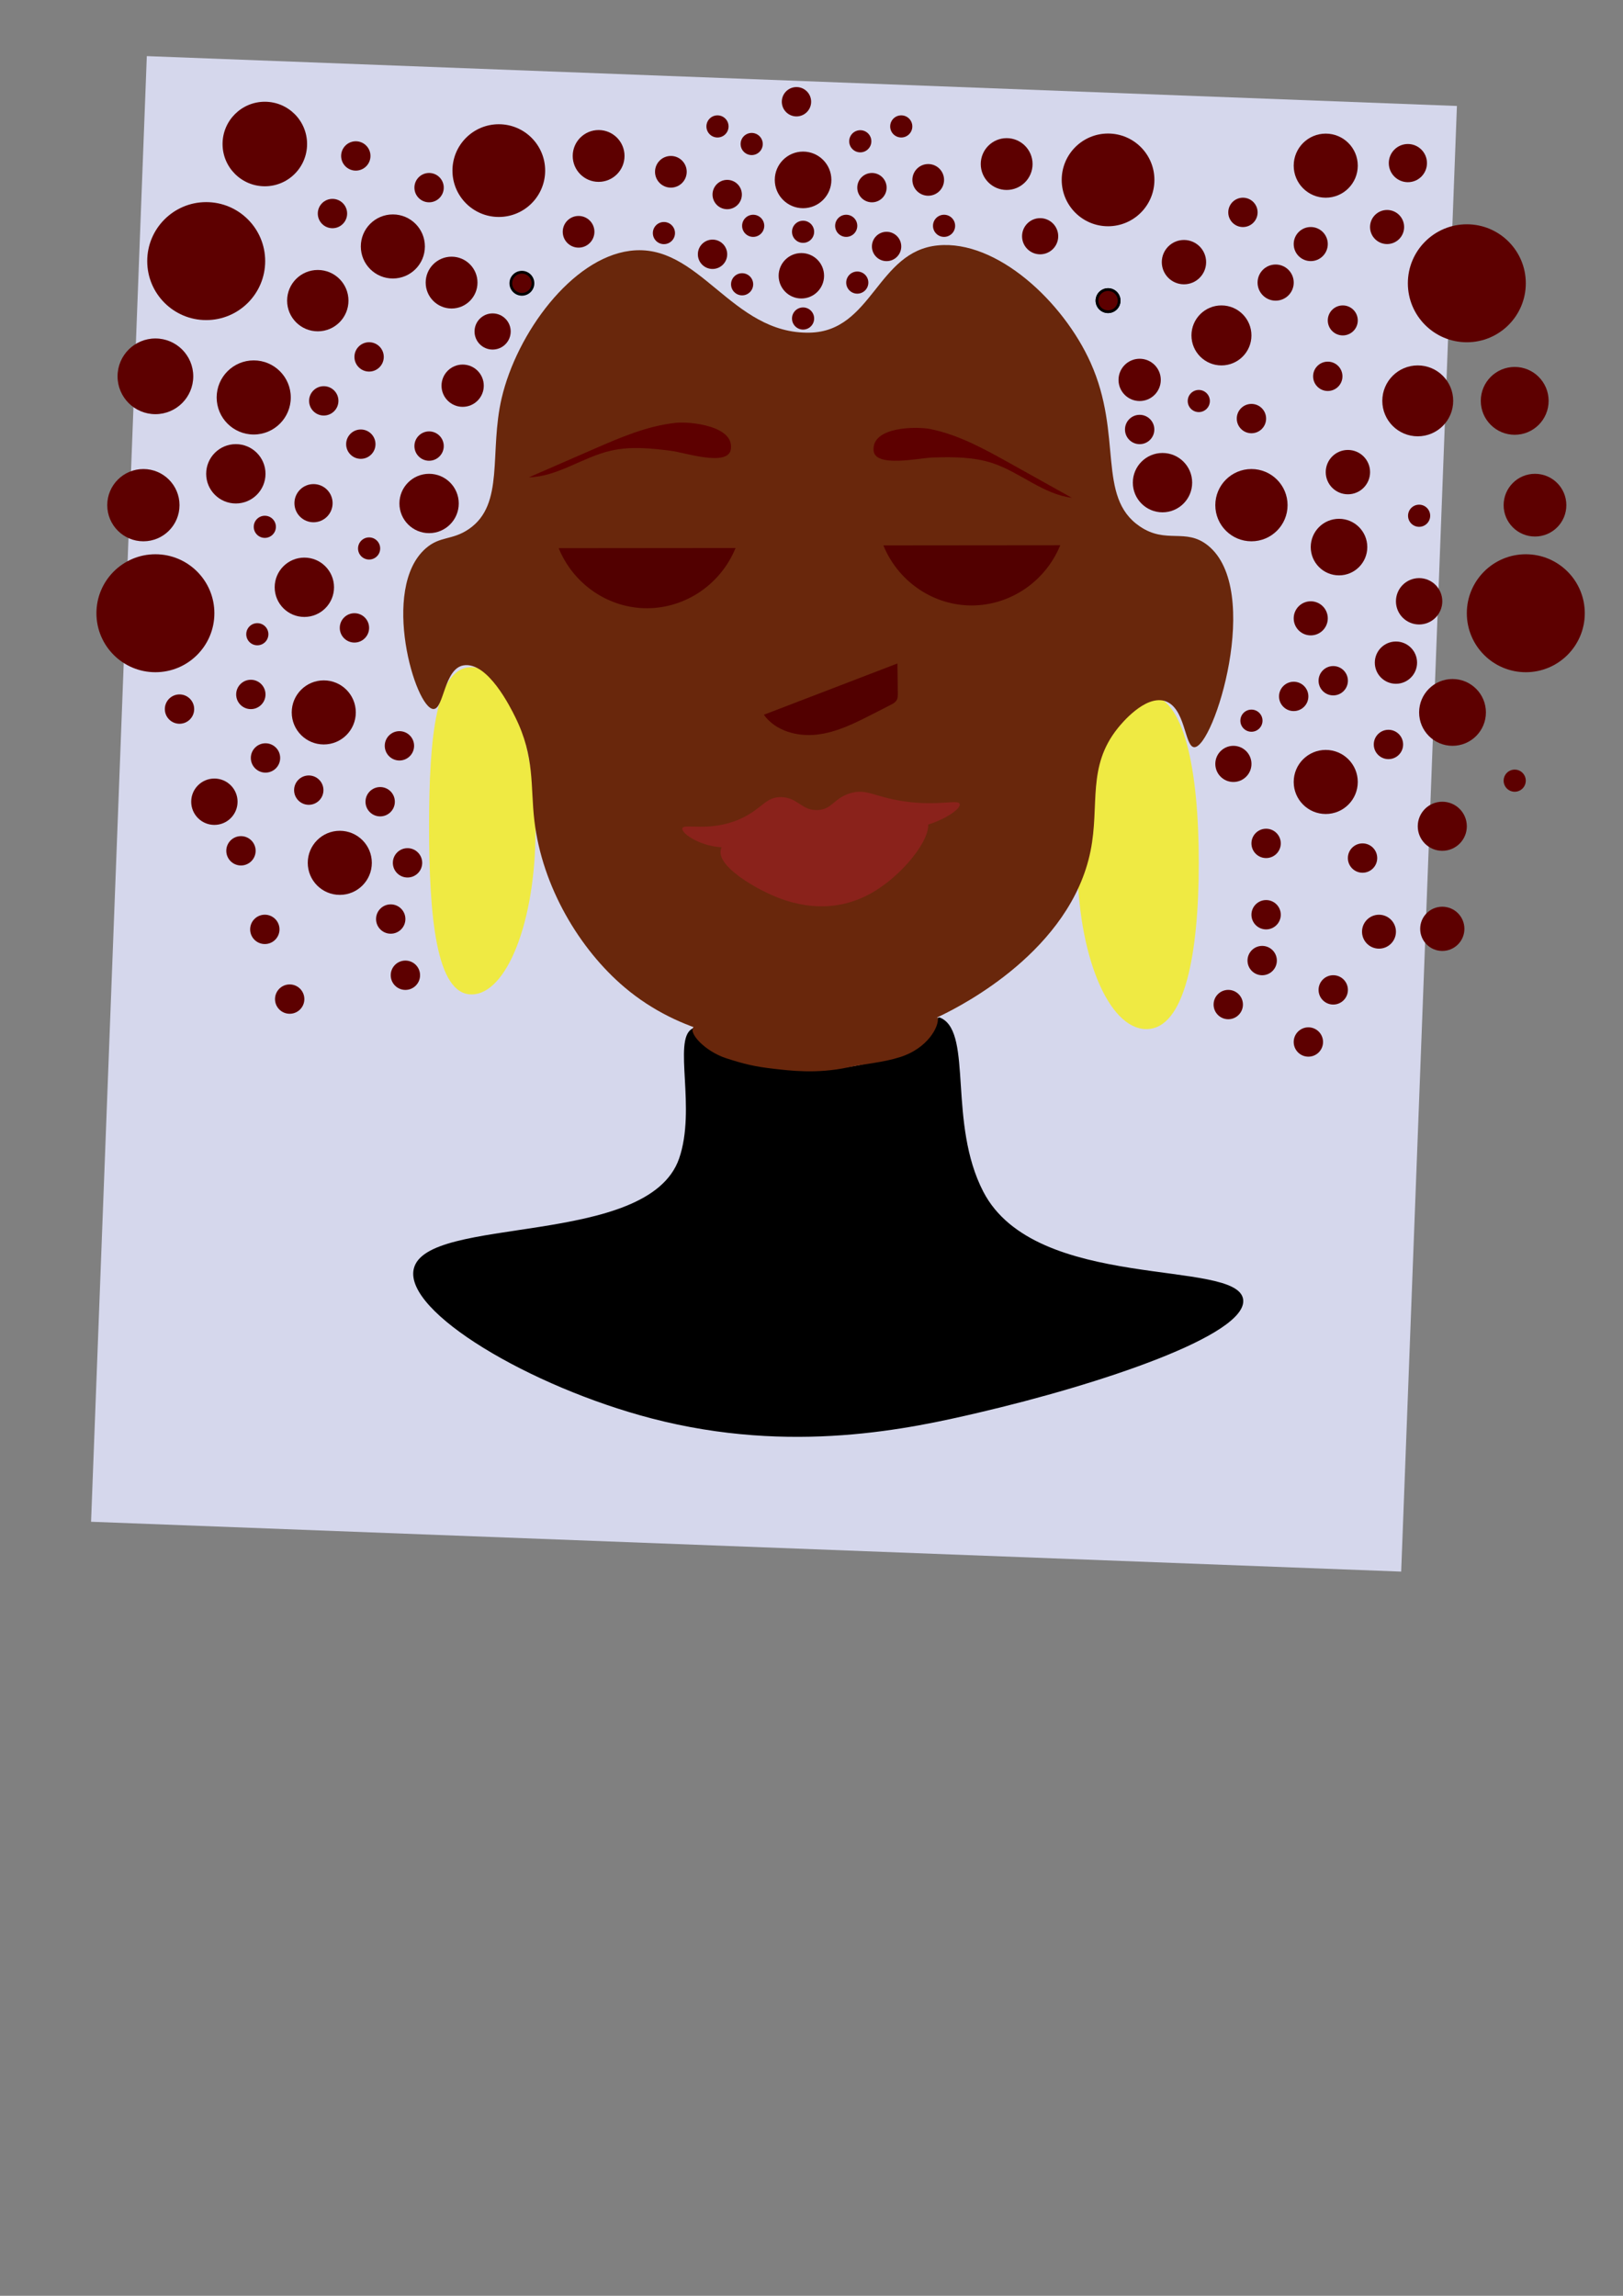<?xml version="1.0" encoding="utf-8"?>
<!-- Generator: Adobe Illustrator 24.2.0, SVG Export Plug-In . SVG Version: 6.00 Build 0)  -->
<svg version="1.1" id="Layer_1" xmlns="http://www.w3.org/2000/svg" xmlns:xlink="http://www.w3.org/1999/xlink" x="0px" y="0px"
	 viewBox="0 0 595.28 841.89" style="enable-background:new 0 0 595.28 841.89;" xml:space="preserve">
<rect x="0" y="0" width="595.28" height="841.89" fill="#808080" stroke="none"/>
<style type="text/css">
	.st0{fill:#D5D7EC;}
	.st1{fill:#5D0000;}
	.st2{fill:#EFEA43;}
	.st3{fill:#FFFFFF;stroke:#000000;stroke-miterlimit:10;}
	.st4{fill:#FFFFFF;stroke:#FFFFFF;stroke-miterlimit:10;}
	.st5{fill:#69270C;}
	.st6{fill:#5D0000;stroke:#000000;stroke-miterlimit:10;}
	.st7{fill:#520000;}
	.st8{fill:none;stroke:#8A221B;stroke-miterlimit:10;}
	.st9{fill:#8A221B;}
	.st10{fill:none;stroke:#000000;stroke-miterlimit:10;}
</style>
<rect x="43.5" y="29.5" transform="matrix(0.999 0.038 -0.038 0.999 11.511 -10.543)" class="st0" width="481" height="538"/>
<circle class="st1" cx="450.5" cy="368.38" r="5.38"/>
<circle class="st1" cx="486.25" cy="60.75" r="11.75"/>
<circle class="st1" cx="448" cy="123" r="11"/>
<circle class="st1" cx="520" cy="147" r="13"/>
<circle class="st1" cx="459" cy="185.25" r="13.25"/>
<circle class="st1" cx="492.5" cy="117.5" r="5.5"/>
<circle class="st1" cx="467.88" cy="103.63" r="6.63"/>
<circle class="st1" cx="516.38" cy="59.81" r="7"/>
<circle class="st1" cx="508.75" cy="83.25" r="6.25"/>
<circle class="st1" cx="455.88" cy="77.88" r="5.38"/>
<circle class="st1" cx="480.75" cy="89.5" r="6.25"/>
<circle class="st1" cx="494.38" cy="173.13" r="8.13"/>
<circle class="st1" cx="418" cy="139.31" r="7.75"/>
<circle class="st1" cx="434.25" cy="96.13" r="8.13"/>
<circle class="st1" cx="406.41" cy="65.97" r="17"/>
<circle class="st1" cx="491.12" cy="200.62" r="10.37"/>
<circle class="st1" cx="520.5" cy="220.5" r="8.5"/>
<circle class="st1" cx="489" cy="249.63" r="5.38"/>
<circle class="st1" cx="439.69" cy="147.06" r="4.06"/>
<path class="st2" d="M395.18,316.02c0,33.89,11.32,61.36,25.28,61.36s19.22-27.08,19.22-60.97s-5.26-61.75-19.22-61.75
	S395.18,282.13,395.18,316.02z"/>
<circle class="st1" cx="563" cy="185.25" r="11.5"/>
<circle class="st1" cx="486.25" cy="286.75" r="11.75"/>
<circle class="st1" cx="555.56" cy="147" r="12.44"/>
<circle class="st1" cx="529" cy="303" r="9"/>
<circle class="st1" cx="532.75" cy="261.25" r="12.25"/>
<circle class="st1" cx="294.55" cy="65.97" r="10.38"/>
<circle class="st1" cx="369.22" cy="60.16" r="9.5"/>
<circle class="st1" cx="340.45" cy="65.97" r="5.81"/>
<circle class="st1" cx="480.75" cy="226.75" r="6.25"/>
<circle class="st1" cx="452.38" cy="280.13" r="6.63"/>
<circle class="st1" cx="505.78" cy="341.66" r="6.22"/>
<circle class="st1" cx="529" cy="340.61" r="8.11"/>
<circle class="st1" cx="293.92" cy="101.13" r="8.33"/>
<circle class="st3" cx="362.06" cy="199.94" r="26.81"/>
<circle class="st4" cx="227.31" cy="200.44" r="23.44"/>
<circle class="st1" cx="165.63" cy="103.63" r="9.5"/>
<circle class="st1" cx="144.09" cy="90.38" r="11.75"/>
<circle class="st1" cx="116.56" cy="110.25" r="11.25"/>
<circle class="st1" cx="97.13" cy="52.81" r="15.5"/>
<circle class="st1" cx="75.63" cy="95.75" r="21.63"/>
<circle class="st1" cx="93.06" cy="145.75" r="13.59"/>
<circle class="st1" cx="157.38" cy="184.63" r="10.88"/>
<circle class="st1" cx="57" cy="138" r="13.88"/>
<circle class="st1" cx="180.68" cy="121.56" r="6.63"/>
<circle class="st1" cx="182.95" cy="62.56" r="17"/>
<circle class="st3" cx="284" cy="328.16" r="13.5"/>
<circle class="st1" cx="381.5" cy="86.63" r="6.63"/>
<circle class="st1" cx="86.5" cy="173.75" r="10.88"/>
<circle class="st1" cx="130" cy="230.25" r="5.38"/>
<circle class="st1" cx="509.25" cy="273" r="5.38"/>
<circle class="st1" cx="118.75" cy="147" r="5.38"/>
<circle class="st1" cx="132.34" cy="162.88" r="5.38"/>
<circle class="st1" cx="121.94" cy="78.31" r="5.38"/>
<circle class="st1" cx="487" cy="138" r="5.38"/>
<circle class="st1" cx="538" cy="103.88" r="21.63"/>
<circle class="st1" cx="212.21" cy="85" r="5.81"/>
<path class="st2" d="M157.38,303c0,33.14,2.6,61.66,15.56,61.66s23.47-26.86,23.47-60s-10.51-60-23.47-60S157.38,269.86,157.38,303z
	"/>
<circle class="st1" cx="111.63" cy="215.36" r="10.88"/>
<circle class="st1" cx="114.99" cy="184.52" r="7"/>
<circle class="st1" cx="118.75" cy="261.25" r="11.75"/>
<circle class="st1" cx="52.59" cy="185.25" r="13.25"/>
<circle class="st1" cx="92" cy="254.66" r="5.38"/>
<circle class="st1" cx="135.38" cy="130.88" r="5.38"/>
<circle class="st1" cx="559.63" cy="224.88" r="21.63"/>
<circle class="st1" cx="459" cy="153.5" r="5.38"/>
<circle class="st1" cx="157.38" cy="163.58" r="5.38"/>
<circle class="st1" cx="266.72" cy="71.34" r="5.38"/>
<circle class="st1" cx="319.81" cy="68.81" r="5.38"/>
<circle class="st1" cx="474.5" cy="255.38" r="5.38"/>
<circle class="st1" cx="499.75" cy="314.66" r="5.38"/>
<circle class="st1" cx="113.25" cy="289.75" r="5.38"/>
<path class="st5" d="M418,193c9.75,6.66,16.81,0.45,25,7c20.29,16.21,2.18,74.34-5,74c-3.59-0.17-3.13-14.9-11-17
	c-7.18-1.91-15.56,8.2-17,10c-11.42,14.21-6.61,28.16-10,45c-7.38,36.64-47.48,56.73-54,60c-4.78,2.4-28.24,13.7-60,11
	c-11.27-0.96-35.83-3.05-57-21c-16.35-13.86-30.12-36.7-33-61c-1.51-12.72,0.27-23.29-7-38c-1.79-3.63-10.13-20.48-19-19
	c-7.15,1.19-7.16,16-11,16c-6.65,0-19.63-44.17-2.88-58.88c5.33-4.68,9.68-2.87,15.88-7.13c13.2-9.07,7.34-28.07,12-48
	c5.56-23.76,25.64-51.21,47-54c25.53-3.34,37.08,30.61,66,30c22.95-0.48,24.69-29.87,47-32c21.6-2.07,45.92,20.57,56,43
	C411.98,159.65,402.13,182.16,418,193z"/>
<circle class="st6" cx="406.41" cy="110.25" r="4.06"/>
<circle class="st6" cx="406.41" cy="110.25" r="4.06"/>
<circle class="st1" cx="272.19" cy="104.25" r="4.06"/>
<circle class="st1" cx="135.38" cy="201.13" r="4.06"/>
<circle class="st1" cx="294.55" cy="85" r="4.06"/>
<circle class="st1" cx="325.18" cy="90.38" r="5.38"/>
<circle class="st1" cx="512" cy="243" r="7.75"/>
<circle class="st1" cx="330.56" cy="46.36" r="4.06"/>
<circle class="st1" cx="294.55" cy="116.8" r="4.06"/>
<circle class="st1" cx="314.43" cy="103.63" r="4.06"/>
<circle class="st1" cx="78.63" cy="294" r="8.5"/>
<circle class="st1" cx="124.63" cy="316.41" r="11.75"/>
<circle class="st1" cx="489" cy="363" r="5.38"/>
<circle class="st1" cx="479.88" cy="382.11" r="5.38"/>
<circle class="st1" cx="261.34" cy="93.25" r="5.38"/>
<circle class="st1" cx="94.38" cy="232.58" r="4.06"/>
<circle class="st1" cx="346.26" cy="82.81" r="4.06"/>
<path class="st7" d="M324,200c5.24,12.82,17.4,21.45,31,22c14.6,0.59,28.23-8.24,33.88-22.06"/>
<path class="st7" d="M204.91,201.02c5.24,12.82,17.4,21.45,31,22c14.6,0.59,28.23-8.24,33.88-22.06"/>
<circle class="st1" cx="315.53" cy="51.81" r="4.06"/>
<circle class="st1" cx="146.5" cy="273.5" r="5.38"/>
<circle class="st1" cx="149.47" cy="316.41" r="5.38"/>
<circle class="st1" cx="148.69" cy="357.63" r="5.38"/>
<circle class="st1" cx="57" cy="224.88" r="21.63"/>
<path class="st1" d="M342,167.78c7.45-0.23,15.07-0.27,22.13,2.09c10.05,3.36,18.47,11.37,28.99,12.67
	c-7.58-4.23-15.16-8.45-22.74-12.68c-9.25-5.16-18.69-10.38-29.07-12.51c-4.85-0.99-21.52-1.05-20.91,7.8
	C320.84,171.63,337.19,167.93,342,167.78z"/>
<path class="st8" d="M294.55,310.39"/>
<path class="st9" d="M264.3,311.98c-0.75,5.84,11.68,12.96,17.24,15.55c4.36,2.04,20.08,9.38,36.85,0.63
	c12.73-6.64,23.96-21.47,21.8-27.11c-1.99-5.21-16.55-5.69-25.18,0.63c-1.48,1.08-3.81,3.12-7.61,4.41
	c-1.15,0.39-5.16,1.65-10.48,0.84c-3.6-0.55-6.01-1.78-7.27-2.31C280.07,300.55,265.07,305.93,264.3,311.98z"/>
<path class="st9" d="M284.24,306c7.02-0.02,7.14,3.07,14.2,3.21c8.6,0.17,9.53-4.42,19.94-5.92c8.84-1.27,10.31,1.73,18.59,0
	c8.25-1.72,15.58-6.52,15.04-8.45c-0.51-1.86-7.81,0.9-20.62-1.01c-10.9-1.63-13.62-4.83-19.77-2.87
	c-5.89,1.87-6.31,5.72-11.49,6.08c-5.99,0.43-7.42-4.56-13.52-4.73c-5.95-0.16-7.13,4.51-15.38,8.11
	c-11.18,4.88-20.52,1.3-20.96,3.38c-0.4,1.93,7.21,7.01,15.72,6.93C274.02,310.65,275.67,306.03,284.24,306z"/>
<circle class="st1" cx="139.44" cy="294" r="5.38"/>
<circle class="st1" cx="459" cy="264.28" r="4.06"/>
<circle class="st1" cx="275.7" cy="52.81" r="4.06"/>
<circle class="st1" cx="243.51" cy="85.47" r="4.06"/>
<circle class="st1" cx="276.25" cy="82.81" r="4.06"/>
<circle class="st1" cx="520.5" cy="189.13" r="4.06"/>
<circle class="st1" cx="555.56" cy="286.28" r="4.06"/>
<circle class="st1" cx="143.31" cy="337.02" r="5.38"/>
<circle class="st1" cx="462.94" cy="352.25" r="5.38"/>
<circle class="st1" cx="464.38" cy="309.28" r="5.38"/>
<circle class="st1" cx="464.38" cy="335.44" r="5.38"/>
<circle class="st1" cx="97.13" cy="340.81" r="5.38"/>
<circle class="st1" cx="106.25" cy="366.38" r="5.38"/>
<circle class="st1" cx="292.13" cy="37.31" r="5.38"/>
<circle class="st1" cx="219.56" cy="57.19" r="9.5"/>
<circle class="st1" cx="263.16" cy="46.36" r="4.06"/>
<circle class="st1" cx="130.5" cy="57.19" r="5.38"/>
<circle class="st1" cx="65.84" cy="260.03" r="5.38"/>
<path class="st1" d="M246.28,165.34c-7.39-0.96-14.97-1.73-22.23-0.07c-10.33,2.36-19.49,9.52-30.08,9.78
	c7.96-3.47,15.91-6.93,23.87-10.4c9.71-4.23,19.61-8.51,30.15-9.61c4.92-0.51,21.52,1.05,20.05,9.8
	C266.96,171.24,251.05,165.96,246.28,165.34z"/>
<circle class="st1" cx="88.38" cy="312" r="5.38"/>
<circle class="st1" cx="97.38" cy="277.95" r="5.38"/>
<circle class="st1" cx="246.06" cy="63" r="5.81"/>
<circle class="st1" cx="310.37" cy="82.81" r="4.06"/>
<circle class="st1" cx="157.38" cy="68.81" r="5.38"/>
<circle class="st1" cx="169.69" cy="141.44" r="7.75"/>
<circle class="st6" cx="191.42" cy="103.88" r="4.06"/>
<circle class="st1" cx="97.13" cy="193.19" r="4.06"/>
<circle class="st1" cx="426.38" cy="176.99" r="10.88"/>
<circle class="st1" cx="418" cy="157.5" r="5.38"/>
<path d="M253.65,377.38c-6.78,4.31,1.75,29.18-4.56,47.44c-11.37,32.86-92.94,20.56-97.35,40.56
	c-3.48,15.76,42.77,43.16,87.21,54.76c51.54,13.45,95.33,3.64,119.66-2.03c44.91-10.47,99.07-28.55,97.35-41.58
	c-1.99-15.1-76.17-2.53-95.32-39.55c-12.91-24.96-3.95-57.51-15.21-63.51c-3.72-1.98,2.18,4.56-14.45,11.92
	c-12.07,5.34-19.75,6.14-31.18,6.97c-16.81,1.23-31.7-5.32-37.27-7.61C250.95,380.02,256.57,375.52,253.65,377.38z"/>
<path class="st10" d="M-173.1,418.24"/>
<path class="st7" d="M329.15,243.3c0.05,3.64,0.09,7.27,0.14,10.91c0.01,0.88,0.01,1.81-0.43,2.57c-0.47,0.81-1.35,1.28-2.18,1.7
	c-2.19,1.12-4.38,2.24-6.57,3.36c-6.49,3.32-13.16,6.69-20.41,7.54c-7.24,0.85-15.3-1.34-19.54-7.27"/>
<path class="st10" d="M174.11,619.66"/>
<path class="st10" d="M220.76,622.71"/>
<path class="st10" d="M263.47,492.57"/>
<path class="st5" d="M301.82,387.17"/>
<path class="st5" d="M254.31,376.7c-1.83,2.12,4.19,8.8,12.02,11.36c6.59,2.15,10.7,3.12,17.61,3.89c5.38,0.6,15.42,1.96,27.09-0.53
	c7.07-1.51,12.46-1.69,19.06-3.76c10.02-3.14,14.36-11.07,13.89-14.43c-0.11-0.77-8.08,2.58-17.35,5.3
	c-7.4,2.18-13.5,3.21-16.31,3.61c-2.08,0.3-10.92,1.59-25.01,0.17c-5.85-0.59-11.17-1.43-17.92-2.51
	C260.25,378.66,254.73,376.2,254.31,376.7z"/>
</svg>
